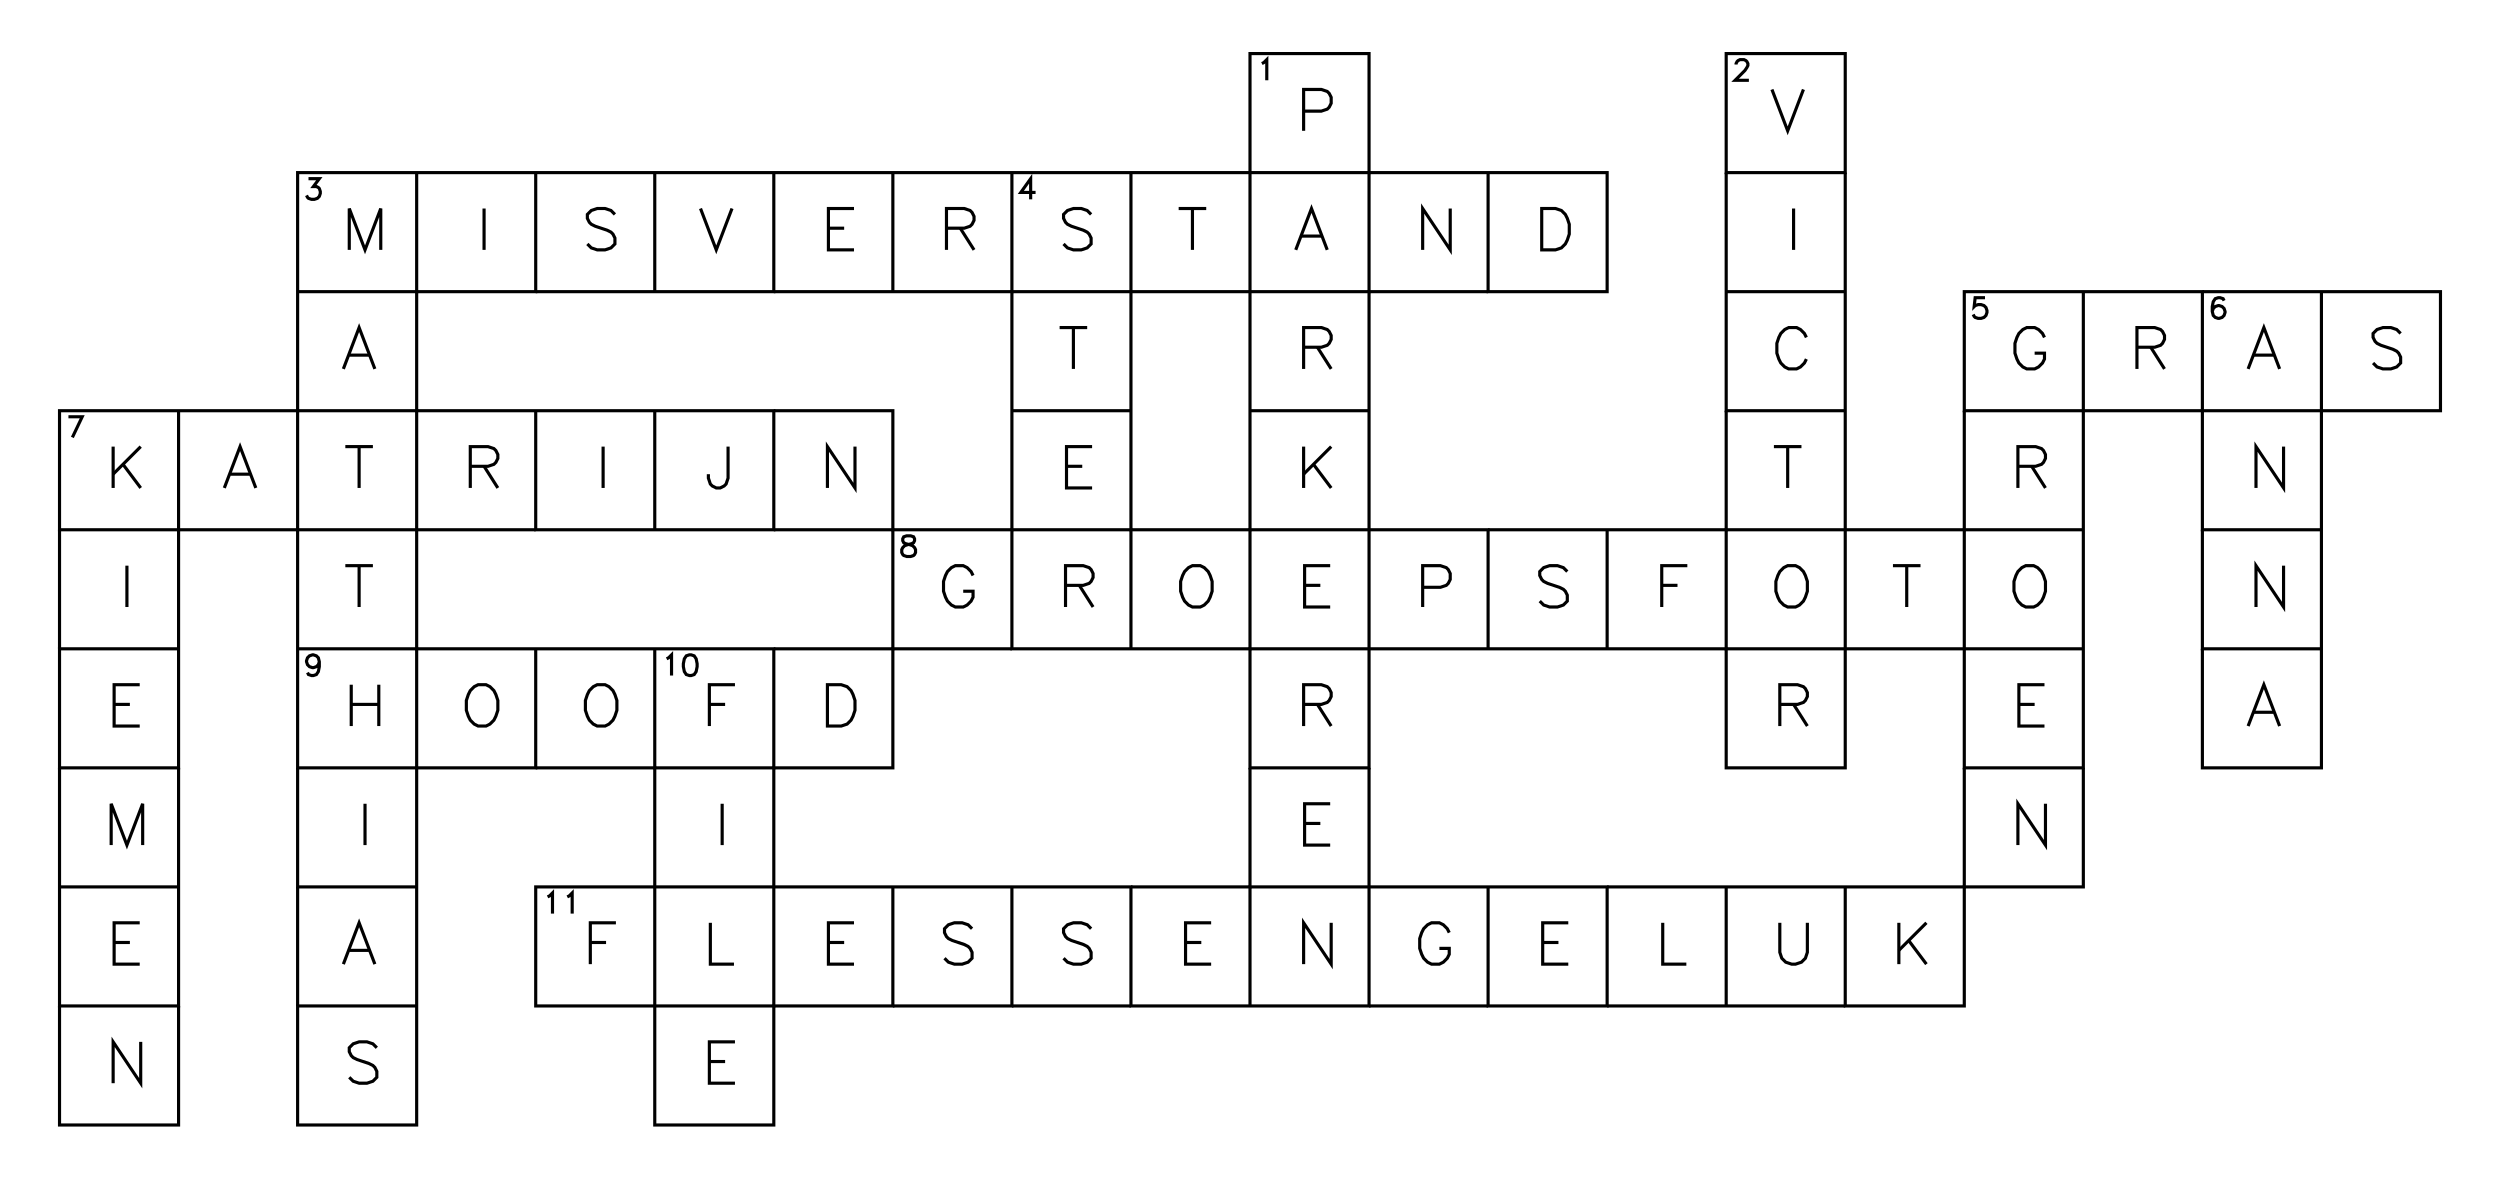 <?xml version="1.0" encoding="utf-8" ?>
<svg xmlns="http://www.w3.org/2000/svg" xmlns:cc="http://creativecommons.org/ns" xmlns:dc="http://purl.org/dc/elements/1.1/" xmlns:ev="http://www.w3.org/2001/xml-events" xmlns:inkscape="http://www.inkscape.org/namespaces/inkscape" xmlns:rdf="http://www.w3.org/1999/02/22-rdf-syntax-ns" xmlns:sodipodi="http://sodipodi.sourceforge.net/DTD/sodipodi-0.dtd" xmlns:xlink="http://www.w3.org/1999/xlink" baseProfile="tiny" height="9.9cm" version="1.2" viewBox="0 0 793.701 374.173" width="21.0cm">
  <defs/>
  <g fill="none" id="layer1" inkscape:groupmode="layer" inkscape:label="1" stroke="#000000" style="display:inline">
    <polyline points="359.055,54.803 359.055,92.598 359.055,92.598 359.055,130.394 359.055,130.394 359.055,168.189 359.055,168.189 396.85,168.189 396.85,168.189 396.85,130.394 396.85,130.394 396.85,92.598 396.85,92.598 396.85,54.803 396.85,54.803 434.646,54.803 434.646,54.803 434.646,17.008 434.646,17.008 396.85,17.008 396.85,17.008 396.85,54.803 396.85,54.803 359.055,54.803 359.055,54.803 321.26,54.803 321.26,54.803 283.465,54.803 283.465,54.803 245.669,54.803 245.669,54.803 207.874,54.803 207.874,54.803 170.079,54.803 170.079,54.803 132.284,54.803 132.284,54.803 94.488,54.803 94.488,54.803 94.488,92.598 94.488,92.598 94.488,130.394 94.488,130.394 56.693,130.394 56.693,130.394 18.898,130.394 18.898,130.394 18.898,168.189 18.898,168.189 56.693,168.189 56.693,168.189 56.693,130.394"/>
    <polyline points="400.615,20.177 401.24,19.865 401.24,19.865 402.178,18.927 402.178,18.927 402.178,25.49"/>
    <polyline points="413.873,35.281 419.498,35.281 419.498,35.281 421.373,34.656 421.373,34.656 421.998,34.031 421.998,34.031 422.623,32.781 422.623,32.781 422.623,30.905 422.623,30.905 421.998,29.655 421.998,29.655 421.373,29.03 421.373,29.03 419.498,28.405 419.498,28.405 413.873,28.405 413.873,28.405 413.873,41.531"/>
    <polygon points="548.032,17.008 548.032,54.803 548.032,54.803 585.827,54.803 585.827,54.803 585.827,17.008 585.827,17.008"/>
    <polyline points="551.171,20.49 551.171,20.177 551.171,20.177 551.484,19.552 551.484,19.552 551.796,19.24 551.796,19.24 552.421,18.927 552.421,18.927 553.671,18.927 553.671,18.927 554.296,19.24 554.296,19.24 554.609,19.552 554.609,19.552 554.921,20.177 554.921,20.177 554.921,20.802 554.921,20.802 554.609,21.427 554.609,21.427 553.984,22.365 553.984,22.365 550.859,25.49 550.859,25.49 555.234,25.49"/>
    <polyline points="562.554,28.405 567.554,41.531 567.554,41.531 572.554,28.405"/>
    <polyline points="94.488,92.598 132.284,92.598 132.284,92.598 132.284,54.803"/>
    <polyline points="97.941,56.722 101.378,56.722 101.378,56.722 99.503,59.222 99.503,59.222 100.441,59.222 100.441,59.222 101.066,59.535 101.066,59.535 101.378,59.847 101.378,59.847 101.691,60.785 101.691,60.785 101.691,61.41 101.691,61.41 101.378,62.347 101.378,62.347 100.753,62.972 100.753,62.972 99.816,63.285 99.816,63.285 98.878,63.285 98.878,63.285 97.941,62.972 97.941,62.972 97.628,62.66 97.628,62.66 97.316,62.035"/>
    <polyline points="120.886,79.326 120.886,66.201 120.886,66.201 115.886,79.326 115.886,79.326 110.886,66.201 110.886,66.201 110.886,79.326"/>
    <polyline points="170.079,130.394 207.874,130.394 207.874,130.394 245.669,130.394 245.669,130.394 245.669,168.189 245.669,168.189 207.874,168.189 207.874,168.189 170.079,168.189 170.079,168.189 170.079,130.394 170.079,130.394 132.284,130.394 132.284,130.394 132.284,92.598 132.284,92.598 170.079,92.598 170.079,92.598 170.079,54.803"/>
    <line x1="153.681" x2="153.681" y1="66.201" y2="79.326"/>
    <polyline points="170.079,92.598 207.874,92.598 207.874,92.598 245.669,92.598 245.669,92.598 245.669,54.803"/>
    <line x1="207.874" x2="207.874" y1="92.598" y2="54.803"/>
    <polyline points="195.226,68.076 193.976,66.826 193.976,66.826 192.101,66.201 192.101,66.201 189.601,66.201 189.601,66.201 187.726,66.826 187.726,66.826 186.476,68.076 186.476,68.076 186.476,69.326 186.476,69.326 187.101,70.576 187.101,70.576 187.726,71.201 187.726,71.201 188.976,71.826 188.976,71.826 192.726,73.076 192.726,73.076 193.976,73.701 193.976,73.701 194.601,74.326 194.601,74.326 195.226,75.576 195.226,75.576 195.226,77.451 195.226,77.451 193.976,78.701 193.976,78.701 192.101,79.326 192.101,79.326 189.601,79.326 189.601,79.326 187.726,78.701 187.726,78.701 186.476,77.451"/>
    <polyline points="222.397,66.201 227.397,79.326 227.397,79.326 232.397,66.201"/>
    <polyline points="245.669,92.598 283.465,92.598 283.465,92.598 321.26,92.598 321.26,92.598 321.26,54.803"/>
    <line x1="283.465" x2="283.465" y1="92.598" y2="54.803"/>
    <polyline points="271.129,66.201 263.004,66.201 263.004,66.201 263.004,79.326 263.004,79.326 271.129,79.326"/>
    <line x1="263.004" x2="268.004" y1="72.451" y2="72.451"/>
    <polyline points="300.487,72.451 306.112,72.451 306.112,72.451 307.987,71.826 307.987,71.826 308.612,71.201 308.612,71.201 309.237,69.951 309.237,69.951 309.237,68.701 309.237,68.701 308.612,67.451 308.612,67.451 307.987,66.826 307.987,66.826 306.112,66.201 306.112,66.201 300.487,66.201 300.487,66.201 300.487,79.326"/>
    <line x1="304.862" x2="309.237" y1="72.451" y2="79.326"/>
    <polyline points="245.669,130.394 283.465,130.394 283.465,130.394 283.465,168.189 283.465,168.189 321.26,168.189 321.26,168.189 321.26,130.394 321.26,130.394 321.26,92.598 321.26,92.598 359.055,92.598 359.055,92.598 396.85,92.598 396.85,92.598 434.646,92.598 434.646,92.598 434.646,54.803 434.646,54.803 472.441,54.803 472.441,54.803 472.441,92.598 472.441,92.598 510.236,92.598 510.236,92.598 510.236,54.803 510.236,54.803 472.441,54.803"/>
    <polyline points="327.212,63.285 327.212,56.722 327.212,56.722 324.087,61.097 324.087,61.097 328.775,61.097"/>
    <polyline points="346.408,68.076 345.158,66.826 345.158,66.826 343.283,66.201 343.283,66.201 340.783,66.201 340.783,66.201 338.908,66.826 338.908,66.826 337.658,68.076 337.658,68.076 337.658,69.326 337.658,69.326 338.283,70.576 338.283,70.576 338.908,71.201 338.908,71.201 340.158,71.826 340.158,71.826 343.908,73.076 343.908,73.076 345.158,73.701 345.158,73.701 345.783,74.326 345.783,74.326 346.408,75.576 346.408,75.576 346.408,77.451 346.408,77.451 345.158,78.701 345.158,78.701 343.283,79.326 343.283,79.326 340.783,79.326 340.783,79.326 338.908,78.701 338.908,78.701 337.658,77.451"/>
    <line x1="378.578" x2="378.578" y1="66.201" y2="79.326"/>
    <line x1="374.203" x2="382.953" y1="66.201" y2="66.201"/>
    <polyline points="421.373,79.326 416.373,66.201 416.373,66.201 411.373,79.326"/>
    <line x1="413.248" x2="419.498" y1="74.951" y2="74.951"/>
    <polyline points="585.827,54.803 585.827,92.598 585.827,92.598 585.827,130.394 585.827,130.394 585.827,168.189 585.827,168.189 585.827,205.984 585.827,205.984 585.827,243.78 585.827,243.78 548.032,243.78 548.032,243.78 548.032,205.984 548.032,205.984 510.236,205.984 510.236,205.984 472.441,205.984 472.441,205.984 434.646,205.984 434.646,205.984 434.646,243.78 434.646,243.78 396.85,243.78 396.85,243.78 396.85,205.984 396.85,205.984 434.646,205.984 434.646,205.984 434.646,168.189 434.646,168.189 434.646,130.394 434.646,130.394 434.646,92.598 434.646,92.598 472.441,92.598"/>
    <polyline points="460.418,66.201 460.418,79.326 460.418,79.326 451.668,66.201 451.668,66.201 451.668,79.326"/>
    <polygon points="489.464,66.201 489.464,79.326 489.464,79.326 493.839,79.326 493.839,79.326 495.714,78.701 495.714,78.701 496.964,77.451 496.964,77.451 497.589,76.201 497.589,76.201 498.214,74.326 498.214,74.326 498.214,71.201 498.214,71.201 497.589,69.326 497.589,69.326 496.964,68.076 496.964,68.076 495.714,66.826 495.714,66.826 493.839,66.201 493.839,66.201"/>
    <polyline points="548.032,54.803 548.032,92.598 548.032,92.598 548.032,130.394 548.032,130.394 585.827,130.394"/>
    <line x1="548.032" x2="585.827" y1="92.598" y2="92.598"/>
    <line x1="569.429" x2="569.429" y1="66.201" y2="79.326"/>
    <polyline points="207.874,205.984 245.669,205.984 245.669,205.984 245.669,243.78 245.669,243.78 207.874,243.78 207.874,243.78 207.874,205.984 207.874,205.984 170.079,205.984 170.079,205.984 132.284,205.984 132.284,205.984 132.284,168.189 132.284,168.189 94.488,168.189 94.488,168.189 94.488,130.394 94.488,130.394 132.284,130.394 132.284,130.394 132.284,168.189 132.284,168.189 170.079,168.189"/>
    <polyline points="119.011,117.121 114.011,103.996 114.011,103.996 109.011,117.121"/>
    <line x1="110.886" x2="117.136" y1="112.746" y2="112.746"/>
    <line x1="321.26" x2="359.055" y1="130.394" y2="130.394"/>
    <line x1="340.783" x2="340.783" y1="103.996" y2="117.121"/>
    <line x1="336.408" x2="345.158" y1="103.996" y2="103.996"/>
    <line x1="396.85" x2="434.646" y1="130.394" y2="130.394"/>
    <polyline points="413.873,110.246 419.498,110.246 419.498,110.246 421.373,109.621 421.373,109.621 421.998,108.996 421.998,108.996 422.623,107.746 422.623,107.746 422.623,106.496 422.623,106.496 421.998,105.246 421.998,105.246 421.373,104.621 421.373,104.621 419.498,103.996 419.498,103.996 413.873,103.996 413.873,103.996 413.873,117.121"/>
    <line x1="418.248" x2="422.623" y1="110.246" y2="117.121"/>
    <polyline points="573.492,107.121 572.867,105.871 572.867,105.871 571.617,104.621 571.617,104.621 570.367,103.996 570.367,103.996 567.867,103.996 567.867,103.996 566.617,104.621 566.617,104.621 565.367,105.871 565.367,105.871 564.742,107.121 564.742,107.121 564.117,108.996 564.117,108.996 564.117,112.121 564.117,112.121 564.742,113.996 564.742,113.996 565.367,115.246 565.367,115.246 566.617,116.496 566.617,116.496 567.867,117.121 567.867,117.121 570.367,117.121 570.367,117.121 571.617,116.496 571.617,116.496 572.867,115.246 572.867,115.246 573.492,113.996"/>
    <polygon points="623.622,92.598 623.622,130.394 623.622,130.394 661.417,130.394 661.417,130.394 699.213,130.394 699.213,130.394 699.213,92.598 699.213,92.598 661.417,92.598 661.417,92.598"/>
    <polyline points="661.417,168.189 623.622,168.189 623.622,168.189 623.622,205.984 623.622,205.984 623.622,243.78 623.622,243.78 661.417,243.78 661.417,243.78 661.417,205.984 661.417,205.984 661.417,168.189 661.417,168.189 661.417,130.394 661.417,130.394 661.417,92.598"/>
    <polyline points="630.199,94.518 627.074,94.518 627.074,94.518 626.762,97.33 626.762,97.33 627.074,97.018 627.074,97.018 628.012,96.705 628.012,96.705 628.949,96.705 628.949,96.705 629.887,97.018 629.887,97.018 630.512,97.643 630.512,97.643 630.824,98.58 630.824,98.58 630.824,99.205 630.824,99.205 630.512,100.143 630.512,100.143 629.887,100.768 629.887,100.768 628.949,101.08 628.949,101.08 628.012,101.08 628.012,101.08 627.074,100.768 627.074,100.768 626.762,100.455 626.762,100.455 626.449,99.83"/>
    <polyline points="649.082,107.121 648.457,105.871 648.457,105.871 647.207,104.621 647.207,104.621 645.957,103.996 645.957,103.996 643.457,103.996 643.457,103.996 642.207,104.621 642.207,104.621 640.957,105.871 640.957,105.871 640.332,107.121 640.332,107.121 639.707,108.996 639.707,108.996 639.707,112.121 639.707,112.121 640.332,113.996 640.332,113.996 640.957,115.246 640.957,115.246 642.207,116.496 642.207,116.496 643.457,117.121 643.457,117.121 645.957,117.121 645.957,117.121 647.207,116.496 647.207,116.496 648.457,115.246 648.457,115.246 649.082,113.996 649.082,113.996 649.082,112.121 649.082,112.121 645.957,112.121"/>
    <polyline points="678.44,110.246 684.065,110.246 684.065,110.246 685.94,109.621 685.94,109.621 686.565,108.996 686.565,108.996 687.19,107.746 687.19,107.746 687.19,106.496 687.19,106.496 686.565,105.246 686.565,105.246 685.94,104.621 685.94,104.621 684.065,103.996 684.065,103.996 678.44,103.996 678.44,103.996 678.44,117.121"/>
    <line x1="682.815" x2="687.19" y1="110.246" y2="117.121"/>
    <polyline points="737.008,92.598 737.008,130.394 737.008,130.394 737.008,168.189 737.008,168.189 699.213,168.189 699.213,168.189 699.213,130.394 699.213,130.394 737.008,130.394 737.008,130.394 774.803,130.394 774.803,130.394 774.803,92.598 774.803,92.598 737.008,92.598 737.008,92.598 699.213,92.598"/>
    <polyline points="706.102,95.455 705.79,94.83 705.79,94.83 704.852,94.518 704.852,94.518 704.227,94.518 704.227,94.518 703.29,94.83 703.29,94.83 702.665,95.768 702.665,95.768 702.352,97.33 702.352,97.33 702.352,98.893 702.352,98.893 702.665,100.143 702.665,100.143 703.29,100.768 703.29,100.768 704.227,101.08 704.227,101.08 704.54,101.08 704.54,101.08 705.477,100.768 705.477,100.768 706.102,100.143 706.102,100.143 706.415,99.205 706.415,99.205 706.415,98.893 706.415,98.893 706.102,97.955 706.102,97.955 705.477,97.33 705.477,97.33 704.54,97.018 704.54,97.018 704.227,97.018 704.227,97.018 703.29,97.33 703.29,97.33 702.665,97.955 702.665,97.955 702.352,98.893"/>
    <polyline points="723.735,117.121 718.735,103.996 718.735,103.996 713.735,117.121"/>
    <line x1="715.61" x2="721.86" y1="112.746" y2="112.746"/>
    <polyline points="762.155,105.871 760.905,104.621 760.905,104.621 759.03,103.996 759.03,103.996 756.53,103.996 756.53,103.996 754.655,104.621 754.655,104.621 753.405,105.871 753.405,105.871 753.405,107.121 753.405,107.121 754.03,108.371 754.03,108.371 754.655,108.996 754.655,108.996 755.905,109.621 755.905,109.621 759.655,110.871 759.655,110.871 760.905,111.496 760.905,111.496 761.53,112.121 761.53,112.121 762.155,113.371 762.155,113.371 762.155,115.246 762.155,115.246 760.905,116.496 760.905,116.496 759.03,117.121 759.03,117.121 756.53,117.121 756.53,117.121 754.655,116.496 754.655,116.496 753.405,115.246"/>
    <polyline points="21.725,132.313 26.1,132.313 26.1,132.313 22.975,138.875"/>
    <line x1="35.92" x2="35.92" y1="141.791" y2="154.916"/>
    <line x1="44.67" x2="35.92" y1="141.791" y2="150.541"/>
    <line x1="39.045" x2="44.67" y1="147.416" y2="154.916"/>
    <polyline points="56.693,205.984 56.693,243.78 56.693,243.78 18.898,243.78 18.898,243.78 18.898,205.984 18.898,205.984 56.693,205.984 56.693,205.984 56.693,168.189 56.693,168.189 94.488,168.189 94.488,168.189 94.488,205.984 94.488,205.984 94.488,243.78 94.488,243.78 132.284,243.78 132.284,243.78 170.079,243.78 170.079,243.78 170.079,205.984"/>
    <polyline points="81.216,154.916 76.216,141.791 76.216,141.791 71.216,154.916"/>
    <line x1="73.091" x2="79.341" y1="150.541" y2="150.541"/>
    <line x1="114.011" x2="114.011" y1="141.791" y2="154.916"/>
    <line x1="109.636" x2="118.386" y1="141.791" y2="141.791"/>
    <polyline points="149.306,148.041 154.931,148.041 154.931,148.041 156.806,147.416 156.806,147.416 157.431,146.791 157.431,146.791 158.056,145.541 158.056,145.541 158.056,144.291 158.056,144.291 157.431,143.041 157.431,143.041 156.806,142.416 156.806,142.416 154.931,141.791 154.931,141.791 149.306,141.791 149.306,141.791 149.306,154.916"/>
    <line x1="153.681" x2="158.056" y1="148.041" y2="154.916"/>
    <line x1="207.874" x2="207.874" y1="168.189" y2="130.394"/>
    <line x1="191.476" x2="191.476" y1="141.791" y2="154.916"/>
    <polyline points="231.147,141.791 231.147,151.791 231.147,151.791 230.522,153.666 230.522,153.666 229.897,154.291 229.897,154.291 228.647,154.916 228.647,154.916 227.397,154.916 227.397,154.916 226.147,154.291 226.147,154.291 225.522,153.666 225.522,153.666 224.897,151.791 224.897,151.791 224.897,150.541"/>
    <polyline points="245.669,168.189 283.465,168.189 283.465,168.189 283.465,205.984 283.465,205.984 245.669,205.984"/>
    <polyline points="271.442,141.791 271.442,154.916 271.442,154.916 262.692,141.791 262.692,141.791 262.692,154.916"/>
    <polyline points="359.055,205.984 321.26,205.984 321.26,205.984 321.26,168.189 321.26,168.189 359.055,168.189 359.055,168.189 359.055,205.984 359.055,205.984 396.85,205.984 396.85,205.984 396.85,168.189 396.85,168.189 434.646,168.189 434.646,168.189 472.441,168.189 472.441,168.189 472.441,205.984"/>
    <polyline points="346.72,141.791 338.595,141.791 338.595,141.791 338.595,154.916 338.595,154.916 346.72,154.916"/>
    <line x1="338.595" x2="343.595" y1="148.041" y2="148.041"/>
    <line x1="413.873" x2="413.873" y1="141.791" y2="154.916"/>
    <line x1="422.623" x2="413.873" y1="141.791" y2="150.541"/>
    <line x1="416.998" x2="422.623" y1="147.416" y2="154.916"/>
    <polyline points="548.032,130.394 548.032,168.189 548.032,168.189 510.236,168.189 510.236,168.189 472.441,168.189"/>
    <polyline points="661.417,205.984 623.622,205.984 623.622,205.984 585.827,205.984 585.827,205.984 548.032,205.984 548.032,205.984 548.032,168.189 548.032,168.189 585.827,168.189 585.827,168.189 623.622,168.189 623.622,168.189 623.622,130.394"/>
    <line x1="567.554" x2="567.554" y1="141.791" y2="154.916"/>
    <line x1="563.179" x2="571.929" y1="141.791" y2="141.791"/>
    <polyline points="640.645,148.041 646.27,148.041 646.27,148.041 648.145,147.416 648.145,147.416 648.77,146.791 648.77,146.791 649.395,145.541 649.395,145.541 649.395,144.291 649.395,144.291 648.77,143.041 648.77,143.041 648.145,142.416 648.145,142.416 646.27,141.791 646.27,141.791 640.645,141.791 640.645,141.791 640.645,154.916"/>
    <line x1="645.02" x2="649.395" y1="148.041" y2="154.916"/>
    <polyline points="724.985,141.791 724.985,154.916 724.985,154.916 716.235,141.791 716.235,141.791 716.235,154.916"/>
    <line x1="18.898" x2="18.898" y1="168.189" y2="205.984"/>
    <line x1="40.295" x2="40.295" y1="179.587" y2="192.712"/>
    <polyline points="94.488,205.984 132.284,205.984 132.284,205.984 132.284,243.78 132.284,243.78 132.284,281.575 132.284,281.575 132.284,319.37 132.284,319.37 132.284,357.165 132.284,357.165 94.488,357.165 94.488,357.165 94.488,319.37 94.488,319.37 132.284,319.37"/>
    <line x1="114.011" x2="114.011" y1="179.587" y2="192.712"/>
    <line x1="109.636" x2="118.386" y1="179.587" y2="179.587"/>
    <polyline points="434.646,243.78 434.646,281.575 434.646,281.575 434.646,319.37 434.646,319.37 396.85,319.37 396.85,319.37 359.055,319.37 359.055,319.37 359.055,281.575 359.055,281.575 321.26,281.575 321.26,281.575 283.465,281.575 283.465,281.575 245.669,281.575 245.669,281.575 245.669,319.37 245.669,319.37 207.874,319.37 207.874,319.37 170.079,319.37 170.079,319.37 170.079,281.575 170.079,281.575 207.874,281.575 207.874,281.575 245.669,281.575 245.669,281.575 245.669,243.78 245.669,243.78 283.465,243.78 283.465,243.78 283.465,205.984 283.465,205.984 321.26,205.984"/>
    <polygon points="287.854,170.108 286.917,170.421 286.917,170.421 286.604,171.046 286.604,171.046 286.604,171.671 286.604,171.671 286.917,172.296 286.917,172.296 287.542,172.608 287.542,172.608 288.792,172.921 288.792,172.921 289.729,173.233 289.729,173.233 290.354,173.858 290.354,173.858 290.667,174.483 290.667,174.483 290.667,175.421 290.667,175.421 290.354,176.046 290.354,176.046 290.042,176.358 290.042,176.358 289.104,176.671 289.104,176.671 287.854,176.671 287.854,176.671 286.917,176.358 286.917,176.358 286.604,176.046 286.604,176.046 286.292,175.421 286.292,175.421 286.292,174.483 286.292,174.483 286.604,173.858 286.604,173.858 287.229,173.233 287.229,173.233 288.167,172.921 288.167,172.921 289.417,172.608 289.417,172.608 290.042,172.296 290.042,172.296 290.354,171.671 290.354,171.671 290.354,171.046 290.354,171.046 290.042,170.421 290.042,170.421 289.104,170.108 289.104,170.108"/>
    <polyline points="308.925,182.712 308.3,181.462 308.3,181.462 307.05,180.212 307.05,180.212 305.8,179.587 305.8,179.587 303.3,179.587 303.3,179.587 302.05,180.212 302.05,180.212 300.8,181.462 300.8,181.462 300.175,182.712 300.175,182.712 299.55,184.587 299.55,184.587 299.55,187.712 299.55,187.712 300.175,189.587 300.175,189.587 300.8,190.837 300.8,190.837 302.05,192.087 302.05,192.087 303.3,192.712 303.3,192.712 305.8,192.712 305.8,192.712 307.05,192.087 307.05,192.087 308.3,190.837 308.3,190.837 308.925,189.587 308.925,189.587 308.925,187.712 308.925,187.712 305.8,187.712"/>
    <polyline points="338.283,185.837 343.908,185.837 343.908,185.837 345.783,185.212 345.783,185.212 346.408,184.587 346.408,184.587 347.033,183.337 347.033,183.337 347.033,182.087 347.033,182.087 346.408,180.837 346.408,180.837 345.783,180.212 345.783,180.212 343.908,179.587 343.908,179.587 338.283,179.587 338.283,179.587 338.283,192.712"/>
    <line x1="342.658" x2="347.033" y1="185.837" y2="192.712"/>
    <polygon points="378.578,179.587 377.328,180.212 377.328,180.212 376.078,181.462 376.078,181.462 375.453,182.712 375.453,182.712 374.828,184.587 374.828,184.587 374.828,187.712 374.828,187.712 375.453,189.587 375.453,189.587 376.078,190.837 376.078,190.837 377.328,192.087 377.328,192.087 378.578,192.712 378.578,192.712 381.078,192.712 381.078,192.712 382.328,192.087 382.328,192.087 383.578,190.837 383.578,190.837 384.203,189.587 384.203,189.587 384.828,187.712 384.828,187.712 384.828,184.587 384.828,184.587 384.203,182.712 384.203,182.712 383.578,181.462 383.578,181.462 382.328,180.212 382.328,180.212 381.078,179.587 381.078,179.587"/>
    <polyline points="422.31,179.587 414.185,179.587 414.185,179.587 414.185,192.712 414.185,192.712 422.31,192.712"/>
    <line x1="414.185" x2="419.185" y1="185.837" y2="185.837"/>
    <polyline points="451.668,186.462 457.293,186.462 457.293,186.462 459.168,185.837 459.168,185.837 459.793,185.212 459.793,185.212 460.418,183.962 460.418,183.962 460.418,182.087 460.418,182.087 459.793,180.837 459.793,180.837 459.168,180.212 459.168,180.212 457.293,179.587 457.293,179.587 451.668,179.587 451.668,179.587 451.668,192.712"/>
    <line x1="510.236" x2="510.236" y1="205.984" y2="168.189"/>
    <polyline points="497.589,181.462 496.339,180.212 496.339,180.212 494.464,179.587 494.464,179.587 491.964,179.587 491.964,179.587 490.089,180.212 490.089,180.212 488.839,181.462 488.839,181.462 488.839,182.712 488.839,182.712 489.464,183.962 489.464,183.962 490.089,184.587 490.089,184.587 491.339,185.212 491.339,185.212 495.089,186.462 495.089,186.462 496.339,187.087 496.339,187.087 496.964,187.712 496.964,187.712 497.589,188.962 497.589,188.962 497.589,190.837 497.589,190.837 496.339,192.087 496.339,192.087 494.464,192.712 494.464,192.712 491.964,192.712 491.964,192.712 490.089,192.087 490.089,192.087 488.839,190.837"/>
    <polyline points="535.696,179.587 527.571,179.587 527.571,179.587 527.571,192.712"/>
    <line x1="527.571" x2="532.571" y1="185.837" y2="185.837"/>
    <polygon points="567.554,179.587 566.304,180.212 566.304,180.212 565.054,181.462 565.054,181.462 564.429,182.712 564.429,182.712 563.804,184.587 563.804,184.587 563.804,187.712 563.804,187.712 564.429,189.587 564.429,189.587 565.054,190.837 565.054,190.837 566.304,192.087 566.304,192.087 567.554,192.712 567.554,192.712 570.054,192.712 570.054,192.712 571.304,192.087 571.304,192.087 572.554,190.837 572.554,190.837 573.179,189.587 573.179,189.587 573.804,187.712 573.804,187.712 573.804,184.587 573.804,184.587 573.179,182.712 573.179,182.712 572.554,181.462 572.554,181.462 571.304,180.212 571.304,180.212 570.054,179.587 570.054,179.587"/>
    <line x1="605.349" x2="605.349" y1="179.587" y2="192.712"/>
    <line x1="600.974" x2="609.724" y1="179.587" y2="179.587"/>
    <polygon points="643.145,179.587 641.895,180.212 641.895,180.212 640.645,181.462 640.645,181.462 640.02,182.712 640.02,182.712 639.395,184.587 639.395,184.587 639.395,187.712 639.395,187.712 640.02,189.587 640.02,189.587 640.645,190.837 640.645,190.837 641.895,192.087 641.895,192.087 643.145,192.712 643.145,192.712 645.645,192.712 645.645,192.712 646.895,192.087 646.895,192.087 648.145,190.837 648.145,190.837 648.77,189.587 648.77,189.587 649.395,187.712 649.395,187.712 649.395,184.587 649.395,184.587 648.77,182.712 648.77,182.712 648.145,181.462 648.145,181.462 646.895,180.212 646.895,180.212 645.645,179.587 645.645,179.587"/>
    <polyline points="699.213,168.189 699.213,205.984 699.213,205.984 737.008,205.984 737.008,205.984 737.008,168.189"/>
    <polyline points="724.985,179.587 724.985,192.712 724.985,192.712 716.235,179.587 716.235,179.587 716.235,192.712"/>
    <polyline points="44.358,217.382 36.233,217.382 36.233,217.382 36.233,230.507 36.233,230.507 44.358,230.507"/>
    <line x1="36.233" x2="41.233" y1="223.632" y2="223.632"/>
    <polyline points="101.378,210.091 101.066,211.029 101.066,211.029 100.441,211.654 100.441,211.654 99.503,211.966 99.503,211.966 99.191,211.966 99.191,211.966 98.253,211.654 98.253,211.654 97.628,211.029 97.628,211.029 97.316,210.091 97.316,210.091 97.316,209.779 97.316,209.779 97.628,208.841 97.628,208.841 98.253,208.216 98.253,208.216 99.191,207.904 99.191,207.904 99.503,207.904 99.503,207.904 100.441,208.216 100.441,208.216 101.066,208.841 101.066,208.841 101.378,210.091 101.378,210.091 101.378,211.654 101.378,211.654 101.066,213.216 101.066,213.216 100.441,214.154 100.441,214.154 99.503,214.466 99.503,214.466 98.878,214.466 98.878,214.466 97.941,214.154 97.941,214.154 97.628,213.529"/>
    <line x1="111.511" x2="111.511" y1="217.382" y2="230.507"/>
    <line x1="120.261" x2="120.261" y1="217.382" y2="230.507"/>
    <line x1="111.511" x2="120.261" y1="223.632" y2="223.632"/>
    <polygon points="151.806,217.382 150.556,218.007 150.556,218.007 149.306,219.257 149.306,219.257 148.681,220.507 148.681,220.507 148.056,222.382 148.056,222.382 148.056,225.507 148.056,225.507 148.681,227.382 148.681,227.382 149.306,228.632 149.306,228.632 150.556,229.882 150.556,229.882 151.806,230.507 151.806,230.507 154.306,230.507 154.306,230.507 155.556,229.882 155.556,229.882 156.806,228.632 156.806,228.632 157.431,227.382 157.431,227.382 158.056,225.507 158.056,225.507 158.056,222.382 158.056,222.382 157.431,220.507 157.431,220.507 156.806,219.257 156.806,219.257 155.556,218.007 155.556,218.007 154.306,217.382 154.306,217.382"/>
    <polyline points="170.079,243.78 207.874,243.78 207.874,243.78 207.874,281.575 207.874,281.575 207.874,319.37 207.874,319.37 207.874,357.165 207.874,357.165 245.669,357.165 245.669,357.165 245.669,319.37 245.669,319.37 283.465,319.37 283.465,319.37 283.465,281.575"/>
    <polygon points="189.601,217.382 188.351,218.007 188.351,218.007 187.101,219.257 187.101,219.257 186.476,220.507 186.476,220.507 185.851,222.382 185.851,222.382 185.851,225.507 185.851,225.507 186.476,227.382 186.476,227.382 187.101,228.632 187.101,228.632 188.351,229.882 188.351,229.882 189.601,230.507 189.601,230.507 192.101,230.507 192.101,230.507 193.351,229.882 193.351,229.882 194.601,228.632 194.601,228.632 195.226,227.382 195.226,227.382 195.851,225.507 195.851,225.507 195.851,222.382 195.851,222.382 195.226,220.507 195.226,220.507 194.601,219.257 194.601,219.257 193.351,218.007 193.351,218.007 192.101,217.382 192.101,217.382"/>
    <polyline points="211.639,209.154 212.264,208.841 212.264,208.841 213.201,207.904 213.201,207.904 213.201,214.466"/>
    <polygon points="218.826,207.904 217.889,208.216 217.889,208.216 217.264,209.154 217.264,209.154 216.951,210.716 216.951,210.716 216.951,211.654 216.951,211.654 217.264,213.216 217.264,213.216 217.889,214.154 217.889,214.154 218.826,214.466 218.826,214.466 219.451,214.466 219.451,214.466 220.389,214.154 220.389,214.154 221.014,213.216 221.014,213.216 221.326,211.654 221.326,211.654 221.326,210.716 221.326,210.716 221.014,209.154 221.014,209.154 220.389,208.216 220.389,208.216 219.451,207.904 219.451,207.904"/>
    <polyline points="233.334,217.382 225.209,217.382 225.209,217.382 225.209,230.507"/>
    <line x1="225.209" x2="230.209" y1="223.632" y2="223.632"/>
    <polygon points="262.692,217.382 262.692,230.507 262.692,230.507 267.067,230.507 267.067,230.507 268.942,229.882 268.942,229.882 270.192,228.632 270.192,228.632 270.817,227.382 270.817,227.382 271.442,225.507 271.442,225.507 271.442,222.382 271.442,222.382 270.817,220.507 270.817,220.507 270.192,219.257 270.192,219.257 268.942,218.007 268.942,218.007 267.067,217.382 267.067,217.382"/>
    <polyline points="413.873,223.632 419.498,223.632 419.498,223.632 421.373,223.007 421.373,223.007 421.998,222.382 421.998,222.382 422.623,221.132 422.623,221.132 422.623,219.882 422.623,219.882 421.998,218.632 421.998,218.632 421.373,218.007 421.373,218.007 419.498,217.382 419.498,217.382 413.873,217.382 413.873,217.382 413.873,230.507"/>
    <line x1="418.248" x2="422.623" y1="223.632" y2="230.507"/>
    <polyline points="565.054,223.632 570.679,223.632 570.679,223.632 572.554,223.007 572.554,223.007 573.179,222.382 573.179,222.382 573.804,221.132 573.804,221.132 573.804,219.882 573.804,219.882 573.179,218.632 573.179,218.632 572.554,218.007 572.554,218.007 570.679,217.382 570.679,217.382 565.054,217.382 565.054,217.382 565.054,230.507"/>
    <line x1="569.429" x2="573.804" y1="223.632" y2="230.507"/>
    <polyline points="649.082,217.382 640.957,217.382 640.957,217.382 640.957,230.507 640.957,230.507 649.082,230.507"/>
    <line x1="640.957" x2="645.957" y1="223.632" y2="223.632"/>
    <polyline points="699.213,205.984 699.213,243.78 699.213,243.78 737.008,243.78 737.008,243.78 737.008,205.984"/>
    <polyline points="723.735,230.507 718.735,217.382 718.735,217.382 713.735,230.507"/>
    <line x1="715.61" x2="721.86" y1="226.132" y2="226.132"/>
    <polyline points="18.898,243.78 18.898,281.575 18.898,281.575 18.898,319.37 18.898,319.37 56.693,319.37 56.693,319.37 56.693,281.575 56.693,281.575 56.693,243.78"/>
    <line x1="18.898" x2="56.693" y1="281.575" y2="281.575"/>
    <polyline points="45.295,268.302 45.295,255.177 45.295,255.177 40.295,268.302 40.295,268.302 35.295,255.177 35.295,255.177 35.295,268.302"/>
    <polyline points="94.488,243.78 94.488,281.575 94.488,281.575 132.284,281.575"/>
    <line x1="115.886" x2="115.886" y1="255.177" y2="268.302"/>
    <line x1="229.272" x2="229.272" y1="255.177" y2="268.302"/>
    <polyline points="396.85,243.78 396.85,281.575 396.85,281.575 359.055,281.575"/>
    <polyline points="396.85,319.37 396.85,281.575 396.85,281.575 434.646,281.575 434.646,281.575 472.441,281.575 472.441,281.575 472.441,319.37 472.441,319.37 510.236,319.37 510.236,319.37 510.236,281.575 510.236,281.575 472.441,281.575"/>
    <polyline points="422.31,255.177 414.185,255.177 414.185,255.177 414.185,268.302 414.185,268.302 422.31,268.302"/>
    <line x1="414.185" x2="419.185" y1="261.427" y2="261.427"/>
    <polyline points="623.622,243.78 623.622,281.575 623.622,281.575 585.827,281.575 585.827,281.575 548.032,281.575 548.032,281.575 510.236,281.575"/>
    <polyline points="585.827,281.575 585.827,319.37 585.827,319.37 623.622,319.37 623.622,319.37 623.622,281.575 623.622,281.575 661.417,281.575 661.417,281.575 661.417,243.78"/>
    <polyline points="649.395,255.177 649.395,268.302 649.395,268.302 640.645,255.177 640.645,255.177 640.645,268.302"/>
    <polyline points="44.358,292.972 36.233,292.972 36.233,292.972 36.233,306.097 36.233,306.097 44.358,306.097"/>
    <line x1="36.233" x2="41.233" y1="299.222" y2="299.222"/>
    <line x1="94.488" x2="94.488" y1="281.575" y2="319.37"/>
    <polyline points="119.011,306.097 114.011,292.972 114.011,292.972 109.011,306.097"/>
    <line x1="110.886" x2="117.136" y1="301.722" y2="301.722"/>
    <polyline points="173.844,284.744 174.469,284.432 174.469,284.432 175.406,283.494 175.406,283.494 175.406,290.057"/>
    <polyline points="180.094,284.744 180.719,284.432 180.719,284.432 181.656,283.494 181.656,283.494 181.656,290.057"/>
    <polyline points="195.539,292.972 187.414,292.972 187.414,292.972 187.414,306.097"/>
    <line x1="187.414" x2="192.414" y1="299.222" y2="299.222"/>
    <polyline points="225.522,292.972 225.522,306.097 225.522,306.097 233.022,306.097"/>
    <polyline points="271.129,292.972 263.004,292.972 263.004,292.972 263.004,306.097 263.004,306.097 271.129,306.097"/>
    <line x1="263.004" x2="268.004" y1="299.222" y2="299.222"/>
    <polyline points="283.465,319.37 321.26,319.37 321.26,319.37 321.26,281.575"/>
    <polyline points="308.612,294.847 307.362,293.597 307.362,293.597 305.487,292.972 305.487,292.972 302.987,292.972 302.987,292.972 301.112,293.597 301.112,293.597 299.862,294.847 299.862,294.847 299.862,296.097 299.862,296.097 300.487,297.347 300.487,297.347 301.112,297.972 301.112,297.972 302.362,298.597 302.362,298.597 306.112,299.847 306.112,299.847 307.362,300.472 307.362,300.472 307.987,301.097 307.987,301.097 308.612,302.347 308.612,302.347 308.612,304.222 308.612,304.222 307.362,305.472 307.362,305.472 305.487,306.097 305.487,306.097 302.987,306.097 302.987,306.097 301.112,305.472 301.112,305.472 299.862,304.222"/>
    <line x1="321.26" x2="359.055" y1="319.37" y2="319.37"/>
    <polyline points="346.408,294.847 345.158,293.597 345.158,293.597 343.283,292.972 343.283,292.972 340.783,292.972 340.783,292.972 338.908,293.597 338.908,293.597 337.658,294.847 337.658,294.847 337.658,296.097 337.658,296.097 338.283,297.347 338.283,297.347 338.908,297.972 338.908,297.972 340.158,298.597 340.158,298.597 343.908,299.847 343.908,299.847 345.158,300.472 345.158,300.472 345.783,301.097 345.783,301.097 346.408,302.347 346.408,302.347 346.408,304.222 346.408,304.222 345.158,305.472 345.158,305.472 343.283,306.097 343.283,306.097 340.783,306.097 340.783,306.097 338.908,305.472 338.908,305.472 337.658,304.222"/>
    <polyline points="384.515,292.972 376.39,292.972 376.39,292.972 376.39,306.097 376.39,306.097 384.515,306.097"/>
    <line x1="376.39" x2="381.39" y1="299.222" y2="299.222"/>
    <polyline points="422.623,292.972 422.623,306.097 422.623,306.097 413.873,292.972 413.873,292.972 413.873,306.097"/>
    <line x1="434.646" x2="472.441" y1="319.37" y2="319.37"/>
    <polyline points="460.106,296.097 459.481,294.847 459.481,294.847 458.231,293.597 458.231,293.597 456.981,292.972 456.981,292.972 454.481,292.972 454.481,292.972 453.231,293.597 453.231,293.597 451.981,294.847 451.981,294.847 451.356,296.097 451.356,296.097 450.731,297.972 450.731,297.972 450.731,301.097 450.731,301.097 451.356,302.972 451.356,302.972 451.981,304.222 451.981,304.222 453.231,305.472 453.231,305.472 454.481,306.097 454.481,306.097 456.981,306.097 456.981,306.097 458.231,305.472 458.231,305.472 459.481,304.222 459.481,304.222 460.106,302.972 460.106,302.972 460.106,301.097 460.106,301.097 456.981,301.097"/>
    <polyline points="497.901,292.972 489.776,292.972 489.776,292.972 489.776,306.097 489.776,306.097 497.901,306.097"/>
    <line x1="489.776" x2="494.776" y1="299.222" y2="299.222"/>
    <polyline points="510.236,319.37 548.032,319.37 548.032,319.37 585.827,319.37"/>
    <line x1="548.032" x2="548.032" y1="319.37" y2="281.575"/>
    <polyline points="527.884,292.972 527.884,306.097 527.884,306.097 535.384,306.097"/>
    <polyline points="565.054,292.972 565.054,302.347 565.054,302.347 565.679,304.222 565.679,304.222 566.929,305.472 566.929,305.472 568.804,306.097 568.804,306.097 570.054,306.097 570.054,306.097 571.929,305.472 571.929,305.472 573.179,304.222 573.179,304.222 573.804,302.347 573.804,302.347 573.804,292.972"/>
    <line x1="602.849" x2="602.849" y1="292.972" y2="306.097"/>
    <line x1="611.599" x2="602.849" y1="292.972" y2="301.722"/>
    <line x1="605.974" x2="611.599" y1="298.597" y2="306.097"/>
    <polyline points="18.898,319.37 18.898,357.165 18.898,357.165 56.693,357.165 56.693,357.165 56.693,319.37"/>
    <polyline points="44.67,330.768 44.67,343.893 44.67,343.893 35.92,330.768 35.92,330.768 35.92,343.893"/>
    <polyline points="119.636,332.643 118.386,331.393 118.386,331.393 116.511,330.768 116.511,330.768 114.011,330.768 114.011,330.768 112.136,331.393 112.136,331.393 110.886,332.643 110.886,332.643 110.886,333.893 110.886,333.893 111.511,335.143 111.511,335.143 112.136,335.768 112.136,335.768 113.386,336.393 113.386,336.393 117.136,337.643 117.136,337.643 118.386,338.268 118.386,338.268 119.011,338.893 119.011,338.893 119.636,340.143 119.636,340.143 119.636,342.018 119.636,342.018 118.386,343.268 118.386,343.268 116.511,343.893 116.511,343.893 114.011,343.893 114.011,343.893 112.136,343.268 112.136,343.268 110.886,342.018"/>
    <polyline points="233.334,330.768 225.209,330.768 225.209,330.768 225.209,343.893 225.209,343.893 233.334,343.893"/>
    <line x1="225.209" x2="230.209" y1="337.018" y2="337.018"/>
  </g>
</svg>
